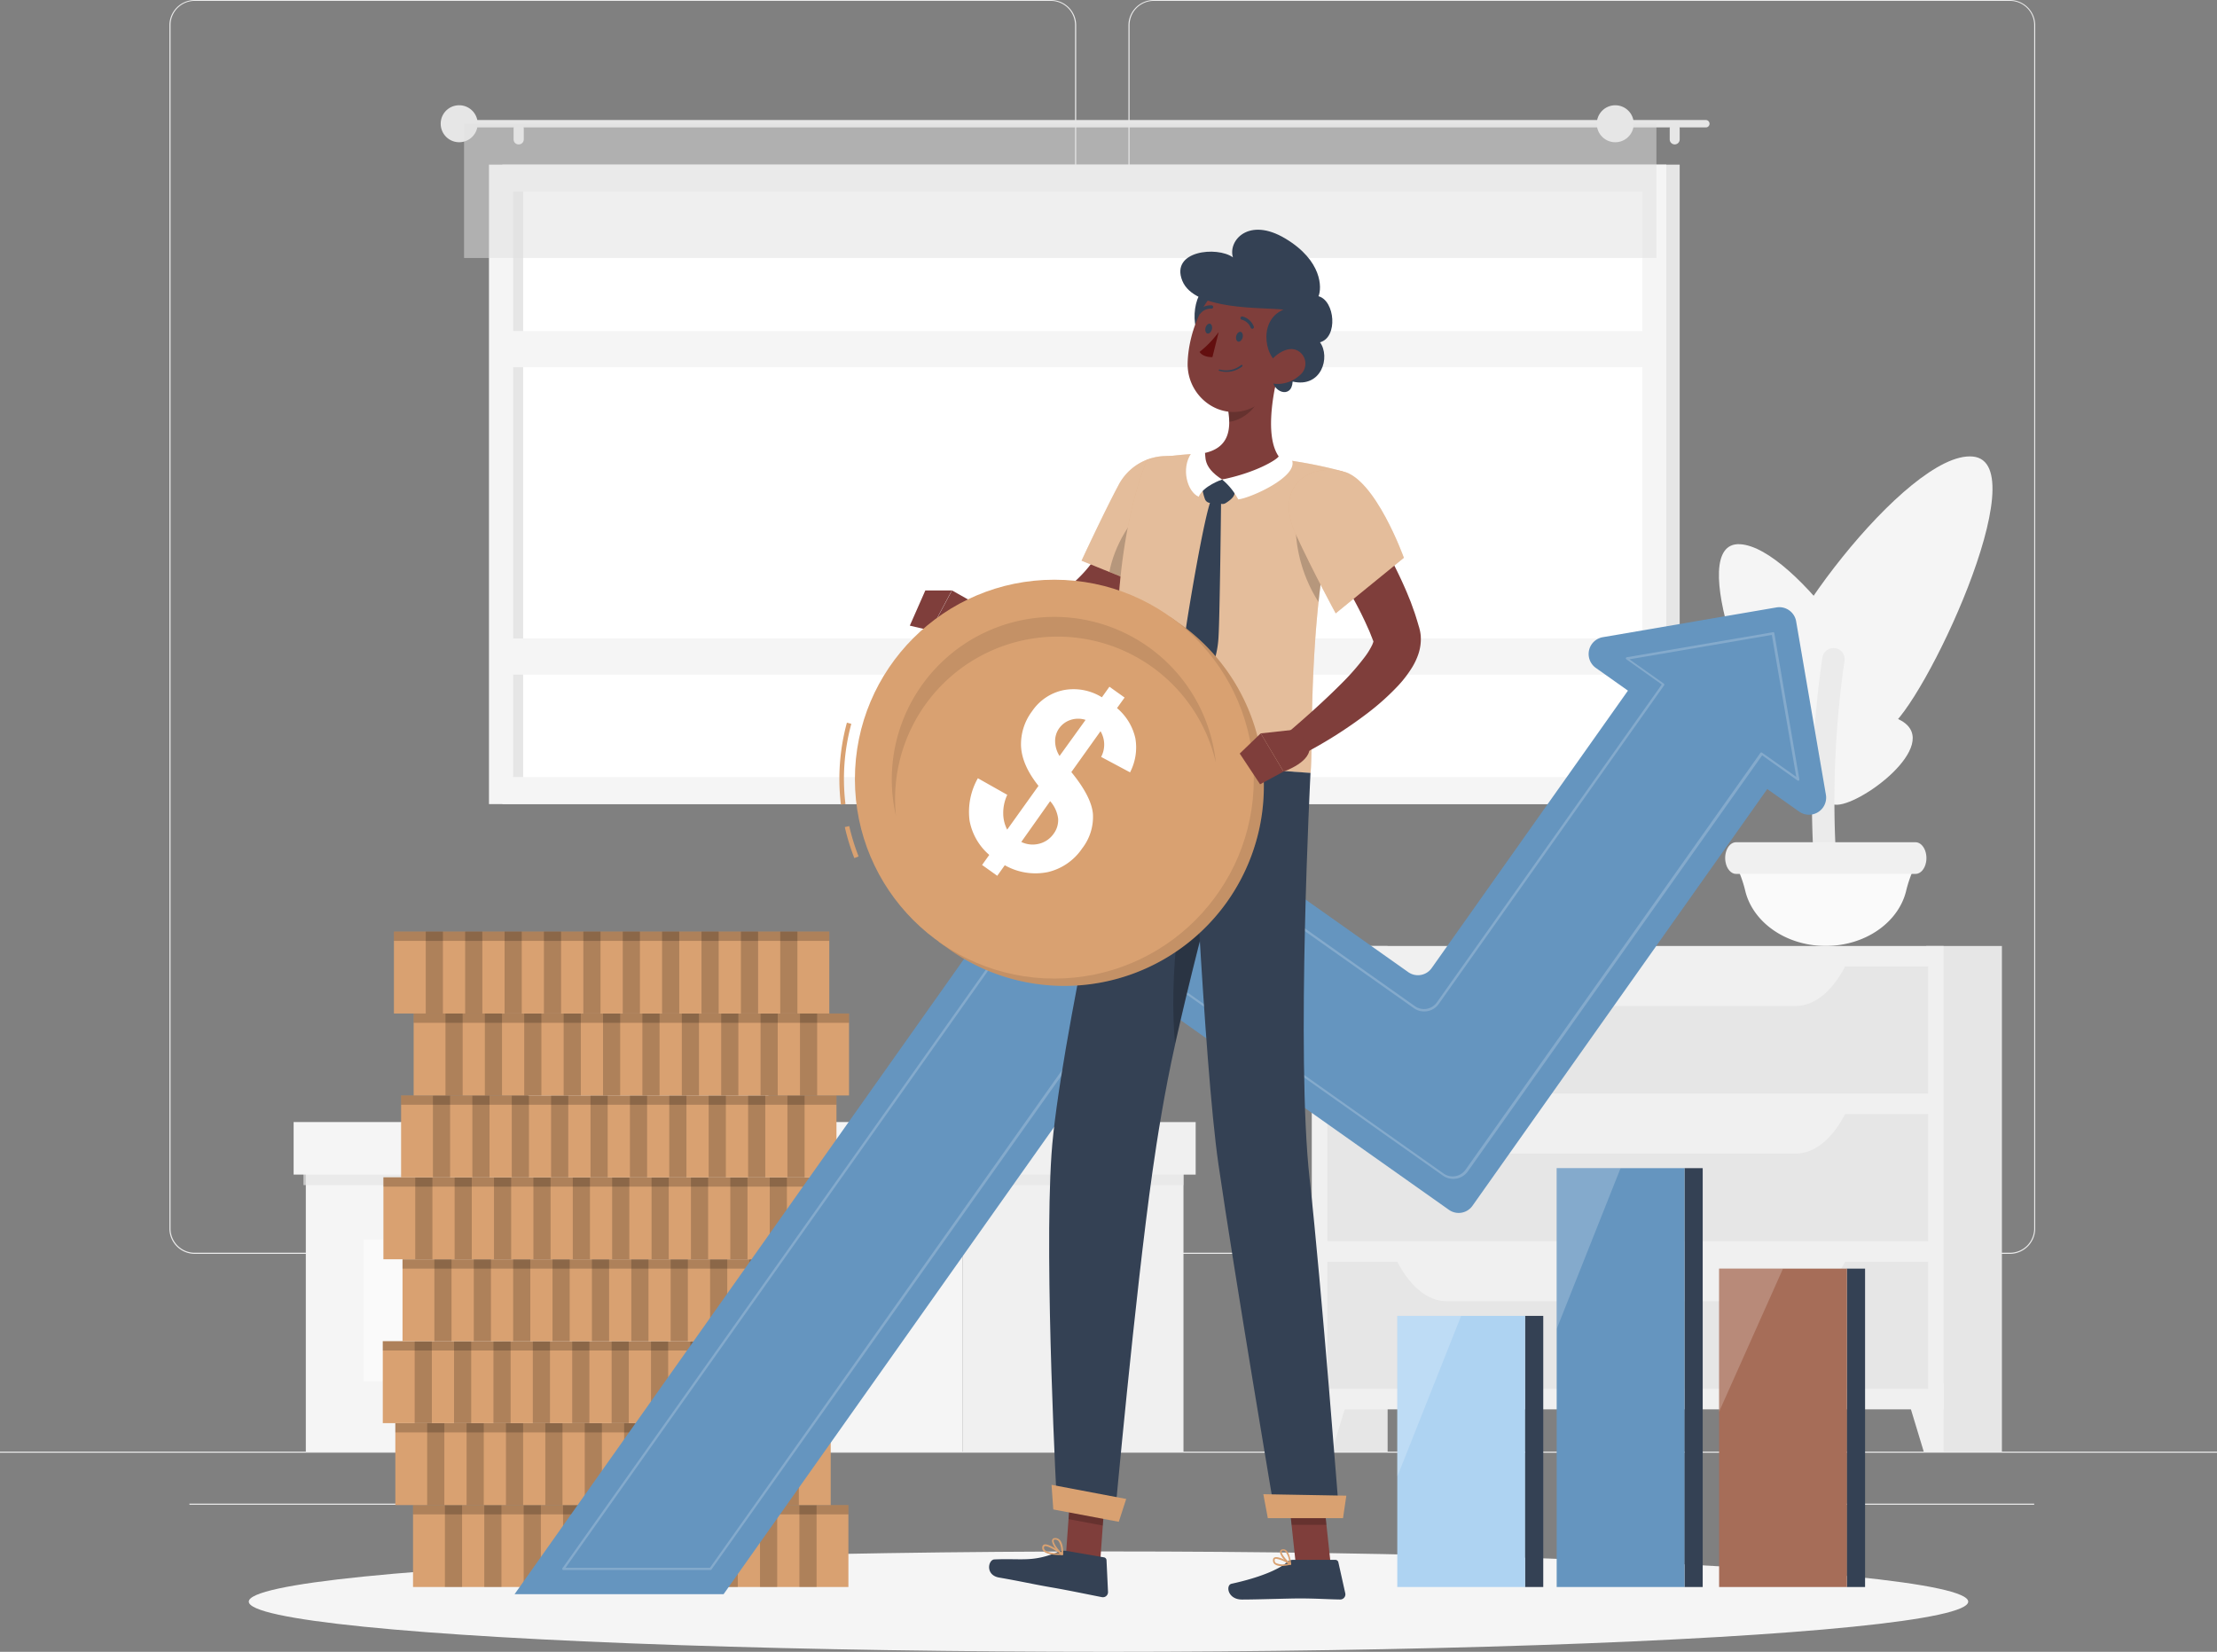 <svg xmlns="http://www.w3.org/2000/svg" width="500" height="372.561" viewBox="0 0 500 372.561">
  <rect x="0" y="0" width="500" height="372.561" fill="#808080" stroke="none"/>
  <g id="Grupo_54826" data-name="Grupo 54826" transform="translate(-727 -6570.382)">
    <g id="freepik--background-complete--inject-219">
      <rect id="Rectángulo_6723" data-name="Rectángulo 6723" width="500" height="0.25" transform="translate(727 6897.783)" fill="#ebebeb"/>
      <rect id="Rectángulo_6724" data-name="Rectángulo 6724" width="8.69" height="0.25" transform="translate(1049.53 6916.592)" fill="#ebebeb"/>
      <rect id="Rectángulo_6725" data-name="Rectángulo 6725" width="23.18" height="0.25" transform="translate(877.04 6904.163)" fill="#ebebeb"/>
      <rect id="Rectángulo_6726" data-name="Rectángulo 6726" width="56.67" height="0.25" transform="translate(1129.1 6909.522)" fill="#ebebeb"/>
      <rect id="Rectángulo_6727" data-name="Rectángulo 6727" width="56.67" height="0.25" transform="translate(769.72 6909.522)" fill="#ebebeb"/>
      <path id="Trazado_102477" data-name="Trazado 102477" d="M964,6853.182H770.91a5.709,5.709,0,0,1-5.7-5.71v-271.43a5.711,5.711,0,0,1,5.7-5.66H964a5.71,5.71,0,0,1,5.71,5.71h0v271.38A5.71,5.71,0,0,1,964,6853.182Zm-193.09-282.6a5.46,5.46,0,0,0-5.45,5.46v271.43a5.459,5.459,0,0,0,5.45,5.46H964a5.47,5.47,0,0,0,5.46-5.46v-271.43a5.471,5.471,0,0,0-5.46-5.46Z" fill="#ebebeb"/>
      <path id="Trazado_102478" data-name="Trazado 102478" d="M1180.31,6853.182H987.21a5.719,5.719,0,0,1-5.71-5.71v-271.43a5.721,5.721,0,0,1,5.71-5.66h193.1a5.71,5.71,0,0,1,5.69,5.66v271.43A5.71,5.71,0,0,1,1180.31,6853.182Zm-193.1-282.6a5.47,5.47,0,0,0-5.46,5.46v271.43a5.469,5.469,0,0,0,5.46,5.46h193.1a5.47,5.47,0,0,0,5.46-5.46v-271.43a5.471,5.471,0,0,0-5.46-5.46Z" fill="#ebebeb"/>
      <rect id="Rectángulo_6728" data-name="Rectángulo 6728" width="265.52" height="144.23" transform="translate(840.3 6607.513)" fill="#e6e6e6"/>
      <rect id="Rectángulo_6729" data-name="Rectángulo 6729" width="265.52" height="144.23" transform="translate(837.28 6607.513)" fill="#f5f5f5"/>
      <rect id="Rectángulo_6730" data-name="Rectángulo 6730" width="254.69" height="132.07" transform="translate(842.7 6613.592)" fill="#fff"/>
      <rect id="Rectángulo_6731" data-name="Rectángulo 6731" width="2.28" height="132.07" transform="translate(842.7 6613.603)" fill="#e6e6e6"/>
      <rect id="Rectángulo_6732" data-name="Rectángulo 6732" width="261.04" height="8.16" transform="translate(839.52 6714.382)" fill="#f5f5f5"/>
      <rect id="Rectángulo_6733" data-name="Rectángulo 6733" width="261.04" height="8.16" transform="translate(839.52 6645.042)" fill="#f5f5f5"/>
      <path id="Trazado_102479" data-name="Trazado 102479" d="M831.39,6597.452h280.33a.84.84,0,0,1,.83.84h0a.83.83,0,0,1-.83.83H831.39a.839.839,0,0,1-.84-.83h0A.85.85,0,0,1,831.39,6597.452Z" fill="#e6e6e6"/>
      <path id="Trazado_102480" data-name="Trazado 102480" d="M826.39,6598.292a4.17,4.17,0,1,0,4.17-4.17h-.01a4.158,4.158,0,0,0-4.16,4.159Z" fill="#e6e6e6"/>
      <path id="Trazado_102481" data-name="Trazado 102481" d="M1104.7,6602.952h0a1.119,1.119,0,0,0,1.12-1.12v-2.45a1.12,1.12,0,0,0-1.12-1.12h0a1.131,1.131,0,0,0-1.13,1.12v2.42a1.131,1.131,0,0,0,1.11,1.15Z" fill="#e6e6e6"/>
      <path id="Trazado_102482" data-name="Trazado 102482" d="M844,6602.952h0a1.129,1.129,0,0,0,1.13-1.12v-2.45a1.131,1.131,0,0,0-1.13-1.09h0a1.121,1.121,0,0,0-1.169,1.069v2.441a1.12,1.12,0,0,0,1.088,1.151A.762.762,0,0,0,844,6602.952Z" fill="#e6e6e6"/>
      <rect id="Rectángulo_6734" data-name="Rectángulo 6734" width="268.91" height="30.28" transform="translate(831.66 6598.292)" fill="#e0e0e0" opacity="0.5" style="isolation: isolate"/>
      <circle id="Elipse_4055" data-name="Elipse 4055" cx="4.17" cy="4.17" r="4.17" transform="translate(1087.12 6594.123)" fill="#e6e6e6"/>
      <rect id="Rectángulo_6735" data-name="Rectángulo 6735" width="17.06" height="114.04" transform="translate(1022.89 6783.743)" fill="#e6e6e6"/>
      <path id="Trazado_102483" data-name="Trazado 102483" d="M1027.38,6897.783h-4.49v-15.53h9.19Z" fill="#f0f0f0"/>
      <rect id="Rectángulo_6736" data-name="Rectángulo 6736" width="17.06" height="114.04" transform="translate(1161.43 6783.743)" fill="#e6e6e6"/>
      <rect id="Rectángulo_6737" data-name="Rectángulo 6737" width="142.45" height="104.51" transform="translate(1022.89 6783.743)" fill="#f0f0f0"/>
      <rect id="Rectángulo_6738" data-name="Rectángulo 6738" width="135.49" height="28.66" transform="translate(1026.37 6788.362)" fill="#e6e6e6"/>
      <path id="Trazado_102484" data-name="Trazado 102484" d="M1053.25,6797.273H1132c4.37,0,8.56-3.53,11.57-9.78H1041.68C1044.69,6793.742,1048.87,6797.273,1053.25,6797.273Z" fill="#f0f0f0"/>
      <path id="Trazado_102485" data-name="Trazado 102485" d="M1160.86,6897.783h4.48v-15.53h-9.19Z" fill="#f0f0f0"/>
      <rect id="Rectángulo_6739" data-name="Rectángulo 6739" width="135.49" height="28.66" transform="translate(1026.37 6821.663)" fill="#e6e6e6"/>
      <path id="Trazado_102486" data-name="Trazado 102486" d="M1053.25,6830.572H1132c4.37,0,8.56-3.54,11.57-9.78H1041.68C1044.69,6827.032,1048.87,6830.572,1053.25,6830.572Z" fill="#f0f0f0"/>
      <rect id="Rectángulo_6740" data-name="Rectángulo 6740" width="135.49" height="28.66" transform="translate(1026.37 6854.962)" fill="#e6e6e6"/>
      <path id="Trazado_102487" data-name="Trazado 102487" d="M1053.25,6863.863H1132c4.37,0,8.56-3.541,11.57-9.78H1041.68C1044.69,6860.322,1048.87,6863.863,1053.25,6863.863Z" fill="#f0f0f0"/>
      <path id="Trazado_102488" data-name="Trazado 102488" d="M1126.22,6726.562c-2.7-9.09,30.93-54.57,45.69-53.21s-11.19,56.53-19.16,61.41C1143.76,6740.272,1129.16,6736.453,1126.22,6726.562Z" fill="#f5f5f5"/>
      <path id="Trazado_102489" data-name="Trazado 102489" d="M1124.29,6739.672c-1.3-4.64,22.21-12.19,31.55-6.72s-9.73,19.56-15,18.92C1134.83,6751.152,1125.71,6744.722,1124.29,6739.672Z" fill="#f5f5f5"/>
      <path id="Trazado_102490" data-name="Trazado 102490" d="M1152.85,6735.512c3.25-6.1-20.69-41.729-33.45-42.389s3.63,41,9.92,45.27C1136.43,6743.242,1149.3,6742.142,1152.85,6735.512Z" fill="#f5f5f5"/>
      <path id="Trazado_102491" data-name="Trazado 102491" d="M1140.58,6716.552h-.05a2.512,2.512,0,0,0-2.52,2.13,221.009,221.009,0,0,0-1,56.76,2.5,2.5,0,0,0,2.44,2.21h.05a2.489,2.489,0,0,0,2.526-2.453,2.592,2.592,0,0,0-.016-.317,220.537,220.537,0,0,1,.99-55.5,2.48,2.48,0,0,0-2.1-2.8A2.616,2.616,0,0,0,1140.58,6716.552Z" fill="#ebebeb"/>
      <path id="Trazado_102492" data-name="Trazado 102492" d="M1138.75,6783.733h0c8.84,0,16.29-5.2,18.1-12.25a28.531,28.531,0,0,1,1.89-5.471l.14-.289h-40.26l.14.289a28.531,28.531,0,0,1,1.89,5.471C1122.46,6778.532,1129.92,6783.733,1138.75,6783.733Z" fill="#fafafa"/>
      <path id="Trazado_102493" data-name="Trazado 102493" d="M1118.54,6767.492H1159c1.13,0,2.11-1.1,2.39-2.679h0c.4-2.271-.78-4.47-2.39-4.47h-40.46c-1.61,0-2.79,2.2-2.38,4.47h0C1116.44,6766.382,1117.42,6767.492,1118.54,6767.492Z" fill="#f0f0f0"/>
      <rect id="Rectángulo_6741" data-name="Rectángulo 6741" width="49.81" height="71.84" transform="translate(944.1 6825.942)" fill="#f0f0f0"/>
      <rect id="Rectángulo_6742" data-name="Rectángulo 6742" width="148.14" height="71.84" transform="translate(795.97 6825.942)" fill="#f5f5f5"/>
      <rect id="Rectángulo_6743" data-name="Rectángulo 6743" width="31.32" height="31.89" transform="translate(808.98 6849.982)" fill="#fafafa"/>
      <rect id="Rectángulo_6744" data-name="Rectángulo 6744" width="31.32" height="31.89" transform="translate(851.5 6849.982)" fill="#fafafa"/>
      <rect id="Rectángulo_6745" data-name="Rectángulo 6745" width="198.47" height="4.09" transform="translate(795.44 6833.583)" fill="#e6e6e6" opacity="0.7" style="isolation: isolate"/>
      <rect id="Rectángulo_6746" data-name="Rectángulo 6746" width="52.56" height="11.85" transform="translate(944.1 6823.462)" fill="#f0f0f0"/>
      <rect id="Rectángulo_6747" data-name="Rectángulo 6747" width="150.89" height="11.85" transform="translate(793.22 6823.453)" fill="#f5f5f5"/>
      <path id="Trazado_102494" data-name="Trazado 102494" d="M835.9,6803.292s.95,20.171,37.3,20.171,37.3-20.171,37.3-20.171Z" fill="#f0f0f0"/>
      <path id="Trazado_102495" data-name="Trazado 102495" d="M835.9,6789.932s.95,20.17,37.3,20.17,37.3-20.17,37.3-20.17Z" fill="#f0f0f0"/>
    </g>
    <g id="freepik--Shadow--inject-219">
      <ellipse id="freepik--path--inject-219" cx="193.89" cy="11.32" rx="193.89" ry="11.32" transform="translate(783.11 6920.302)" fill="#f5f5f5"/>
    </g>
    <g id="freepik--Coins--inject-219">
      <rect id="Rectángulo_6748" data-name="Rectángulo 6748" width="98.19" height="18.48" transform="translate(820.15 6909.842)" fill="#d9a171"/>
      <rect id="Rectángulo_6749" data-name="Rectángulo 6749" width="98.19" height="2.1" transform="translate(820.15 6909.842)" opacity="0.2" style="isolation: isolate"/>
      <rect id="Rectángulo_6750" data-name="Rectángulo 6750" width="3.87" height="18.48" transform="translate(827.34 6909.842)" opacity="0.2" style="isolation: isolate"/>
      <rect id="Rectángulo_6751" data-name="Rectángulo 6751" width="3.87" height="18.48" transform="translate(836.22 6909.842)" opacity="0.2" style="isolation: isolate"/>
      <rect id="Rectángulo_6752" data-name="Rectángulo 6752" width="3.87" height="18.48" transform="translate(845.11 6909.842)" opacity="0.2" style="isolation: isolate"/>
      <rect id="Rectángulo_6753" data-name="Rectángulo 6753" width="3.87" height="18.48" transform="translate(853.99 6909.842)" opacity="0.2" style="isolation: isolate"/>
      <rect id="Rectángulo_6754" data-name="Rectángulo 6754" width="3.87" height="18.48" transform="translate(862.87 6909.842)" opacity="0.2" style="isolation: isolate"/>
      <rect id="Rectángulo_6755" data-name="Rectángulo 6755" width="3.87" height="18.48" transform="translate(871.76 6909.842)" opacity="0.2" style="isolation: isolate"/>
      <rect id="Rectángulo_6756" data-name="Rectángulo 6756" width="3.87" height="18.48" transform="translate(880.64 6909.842)" opacity="0.2" style="isolation: isolate"/>
      <rect id="Rectángulo_6757" data-name="Rectángulo 6757" width="3.87" height="18.48" transform="translate(889.52 6909.842)" opacity="0.2" style="isolation: isolate"/>
      <rect id="Rectángulo_6758" data-name="Rectángulo 6758" width="3.87" height="18.48" transform="translate(898.41 6909.842)" opacity="0.2" style="isolation: isolate"/>
      <rect id="Rectángulo_6759" data-name="Rectángulo 6759" width="3.87" height="18.48" transform="translate(907.29 6909.842)" opacity="0.2" style="isolation: isolate"/>
      <rect id="Rectángulo_6760" data-name="Rectángulo 6760" width="98.19" height="18.48" transform="translate(816.16 6891.362)" fill="#d9a171"/>
      <rect id="Rectángulo_6761" data-name="Rectángulo 6761" width="98.19" height="2.1" transform="translate(816.16 6891.362)" opacity="0.2" style="isolation: isolate"/>
      <rect id="Rectángulo_6762" data-name="Rectángulo 6762" width="3.87" height="18.48" transform="translate(823.34 6891.362)" opacity="0.2" style="isolation: isolate"/>
      <rect id="Rectángulo_6763" data-name="Rectángulo 6763" width="3.87" height="18.48" transform="translate(832.23 6891.362)" opacity="0.2" style="isolation: isolate"/>
      <rect id="Rectángulo_6764" data-name="Rectángulo 6764" width="3.87" height="18.48" transform="translate(841.11 6891.362)" opacity="0.2" style="isolation: isolate"/>
      <rect id="Rectángulo_6765" data-name="Rectángulo 6765" width="3.87" height="18.48" transform="translate(849.99 6891.362)" opacity="0.2" style="isolation: isolate"/>
      <rect id="Rectángulo_6766" data-name="Rectángulo 6766" width="3.87" height="18.48" transform="translate(858.88 6891.362)" opacity="0.2" style="isolation: isolate"/>
      <rect id="Rectángulo_6767" data-name="Rectángulo 6767" width="3.87" height="18.48" transform="translate(867.76 6891.362)" opacity="0.2" style="isolation: isolate"/>
      <rect id="Rectángulo_6768" data-name="Rectángulo 6768" width="3.87" height="18.48" transform="translate(876.64 6891.362)" opacity="0.2" style="isolation: isolate"/>
      <rect id="Rectángulo_6769" data-name="Rectángulo 6769" width="3.87" height="18.48" transform="translate(885.53 6891.362)" opacity="0.2" style="isolation: isolate"/>
      <rect id="Rectángulo_6770" data-name="Rectángulo 6770" width="3.87" height="18.48" transform="translate(894.41 6891.362)" opacity="0.2" style="isolation: isolate"/>
      <rect id="Rectángulo_6771" data-name="Rectángulo 6771" width="3.87" height="18.48" transform="translate(903.29 6891.362)" opacity="0.2" style="isolation: isolate"/>
      <rect id="Rectángulo_6772" data-name="Rectángulo 6772" width="98.19" height="18.48" transform="translate(813.33 6872.882)" fill="#d9a171"/>
      <rect id="Rectángulo_6773" data-name="Rectángulo 6773" width="98.19" height="2.1" transform="translate(813.33 6872.882)" opacity="0.2" style="isolation: isolate"/>
      <rect id="Rectángulo_6774" data-name="Rectángulo 6774" width="3.87" height="18.48" transform="translate(820.52 6872.882)" opacity="0.2" style="isolation: isolate"/>
      <rect id="Rectángulo_6775" data-name="Rectángulo 6775" width="3.87" height="18.48" transform="translate(829.4 6872.882)" opacity="0.2" style="isolation: isolate"/>
      <rect id="Rectángulo_6776" data-name="Rectángulo 6776" width="3.87" height="18.48" transform="translate(838.29 6872.882)" opacity="0.2" style="isolation: isolate"/>
      <rect id="Rectángulo_6777" data-name="Rectángulo 6777" width="3.87" height="18.48" transform="translate(847.17 6872.882)" opacity="0.2" style="isolation: isolate"/>
      <rect id="Rectángulo_6778" data-name="Rectángulo 6778" width="3.87" height="18.48" transform="translate(856.05 6872.882)" opacity="0.2" style="isolation: isolate"/>
      <rect id="Rectángulo_6779" data-name="Rectángulo 6779" width="3.87" height="18.48" transform="translate(864.94 6872.882)" opacity="0.2" style="isolation: isolate"/>
      <rect id="Rectángulo_6780" data-name="Rectángulo 6780" width="3.87" height="18.48" transform="translate(873.82 6872.882)" opacity="0.2" style="isolation: isolate"/>
      <rect id="Rectángulo_6781" data-name="Rectángulo 6781" width="3.87" height="18.48" transform="translate(882.7 6872.882)" opacity="0.2" style="isolation: isolate"/>
      <rect id="Rectángulo_6782" data-name="Rectángulo 6782" width="3.87" height="18.48" transform="translate(891.59 6872.882)" opacity="0.2" style="isolation: isolate"/>
      <rect id="Rectángulo_6783" data-name="Rectángulo 6783" width="3.87" height="18.48" transform="translate(900.47 6872.882)" opacity="0.2" style="isolation: isolate"/>
      <rect id="Rectángulo_6784" data-name="Rectángulo 6784" width="98.19" height="18.48" transform="translate(817.78 6854.413)" fill="#d9a171"/>
      <rect id="Rectángulo_6785" data-name="Rectángulo 6785" width="98.19" height="2.1" transform="translate(817.78 6854.413)" opacity="0.2" style="isolation: isolate"/>
      <rect id="Rectángulo_6786" data-name="Rectángulo 6786" width="3.87" height="18.48" transform="translate(824.96 6854.413)" opacity="0.2" style="isolation: isolate"/>
      <rect id="Rectángulo_6787" data-name="Rectángulo 6787" width="3.87" height="18.48" transform="translate(833.85 6854.413)" opacity="0.2" style="isolation: isolate"/>
      <rect id="Rectángulo_6788" data-name="Rectángulo 6788" width="3.87" height="18.48" transform="translate(842.73 6854.413)" opacity="0.2" style="isolation: isolate"/>
      <rect id="Rectángulo_6789" data-name="Rectángulo 6789" width="3.87" height="18.48" transform="translate(851.61 6854.413)" opacity="0.2" style="isolation: isolate"/>
      <rect id="Rectángulo_6790" data-name="Rectángulo 6790" width="3.87" height="18.48" transform="translate(860.5 6854.413)" opacity="0.2" style="isolation: isolate"/>
      <rect id="Rectángulo_6791" data-name="Rectángulo 6791" width="3.87" height="18.48" transform="translate(869.38 6854.413)" opacity="0.2" style="isolation: isolate"/>
      <rect id="Rectángulo_6792" data-name="Rectángulo 6792" width="3.87" height="18.48" transform="translate(878.26 6854.413)" opacity="0.2" style="isolation: isolate"/>
      <rect id="Rectángulo_6793" data-name="Rectángulo 6793" width="3.87" height="18.48" transform="translate(887.15 6854.413)" opacity="0.2" style="isolation: isolate"/>
      <rect id="Rectángulo_6794" data-name="Rectángulo 6794" width="3.87" height="18.48" transform="translate(896.03 6854.413)" opacity="0.2" style="isolation: isolate"/>
      <rect id="Rectángulo_6795" data-name="Rectángulo 6795" width="3.87" height="18.48" transform="translate(904.91 6854.413)" opacity="0.2" style="isolation: isolate"/>
      <rect id="Rectángulo_6796" data-name="Rectángulo 6796" width="98.19" height="18.48" transform="translate(813.47 6835.922)" fill="#d9a171"/>
      <rect id="Rectángulo_6797" data-name="Rectángulo 6797" width="98.19" height="2.1" transform="translate(813.47 6835.922)" opacity="0.2" style="isolation: isolate"/>
      <rect id="Rectángulo_6798" data-name="Rectángulo 6798" width="3.87" height="18.48" transform="translate(900.6 6835.922)" opacity="0.2" style="isolation: isolate"/>
      <rect id="Rectángulo_6799" data-name="Rectángulo 6799" width="3.87" height="18.48" transform="translate(891.71 6835.922)" opacity="0.2" style="isolation: isolate"/>
      <rect id="Rectángulo_6800" data-name="Rectángulo 6800" width="3.87" height="18.48" transform="translate(882.83 6835.922)" opacity="0.2" style="isolation: isolate"/>
      <rect id="Rectángulo_6801" data-name="Rectángulo 6801" width="3.87" height="18.48" transform="translate(873.95 6835.922)" opacity="0.2" style="isolation: isolate"/>
      <rect id="Rectángulo_6802" data-name="Rectángulo 6802" width="3.87" height="18.48" transform="translate(865.06 6835.922)" opacity="0.2" style="isolation: isolate"/>
      <rect id="Rectángulo_6803" data-name="Rectángulo 6803" width="3.87" height="18.48" transform="translate(856.18 6835.922)" opacity="0.2" style="isolation: isolate"/>
      <rect id="Rectángulo_6804" data-name="Rectángulo 6804" width="3.87" height="18.48" transform="translate(847.3 6835.922)" opacity="0.2" style="isolation: isolate"/>
      <rect id="Rectángulo_6805" data-name="Rectángulo 6805" width="3.87" height="18.48" transform="translate(838.41 6835.922)" opacity="0.2" style="isolation: isolate"/>
      <rect id="Rectángulo_6806" data-name="Rectángulo 6806" width="3.87" height="18.48" transform="translate(829.53 6835.922)" opacity="0.2" style="isolation: isolate"/>
      <rect id="Rectángulo_6807" data-name="Rectángulo 6807" width="3.87" height="18.48" transform="translate(820.65 6835.922)" opacity="0.2" style="isolation: isolate"/>
      <rect id="Rectángulo_6808" data-name="Rectángulo 6808" width="98.19" height="18.48" transform="translate(817.46 6817.453)" fill="#d9a171"/>
      <rect id="Rectángulo_6809" data-name="Rectángulo 6809" width="98.19" height="2.1" transform="translate(817.46 6817.453)" opacity="0.2" style="isolation: isolate"/>
      <rect id="Rectángulo_6810" data-name="Rectángulo 6810" width="3.87" height="18.48" transform="translate(904.59 6817.453)" opacity="0.2" style="isolation: isolate"/>
      <rect id="Rectángulo_6811" data-name="Rectángulo 6811" width="3.87" height="18.48" transform="translate(895.72 6817.453)" opacity="0.2" style="isolation: isolate"/>
      <rect id="Rectángulo_6812" data-name="Rectángulo 6812" width="3.87" height="18.48" transform="translate(886.83 6817.453)" opacity="0.2" style="isolation: isolate"/>
      <rect id="Rectángulo_6813" data-name="Rectángulo 6813" width="3.87" height="18.48" transform="translate(877.94 6817.453)" opacity="0.2" style="isolation: isolate"/>
      <rect id="Rectángulo_6814" data-name="Rectángulo 6814" width="3.87" height="18.48" transform="translate(869.07 6817.453)" opacity="0.2" style="isolation: isolate"/>
      <rect id="Rectángulo_6815" data-name="Rectángulo 6815" width="3.87" height="18.48" transform="translate(860.18 6817.453)" opacity="0.2" style="isolation: isolate"/>
      <rect id="Rectángulo_6816" data-name="Rectángulo 6816" width="3.87" height="18.48" transform="translate(851.29 6817.453)" opacity="0.2" style="isolation: isolate"/>
      <rect id="Rectángulo_6817" data-name="Rectángulo 6817" width="3.87" height="18.48" transform="translate(842.42 6817.453)" opacity="0.2" style="isolation: isolate"/>
      <rect id="Rectángulo_6818" data-name="Rectángulo 6818" width="3.87" height="18.48" transform="translate(833.53 6817.453)" opacity="0.2" style="isolation: isolate"/>
      <rect id="Rectángulo_6819" data-name="Rectángulo 6819" width="3.87" height="18.48" transform="translate(824.64 6817.453)" opacity="0.2" style="isolation: isolate"/>
      <rect id="Rectángulo_6820" data-name="Rectángulo 6820" width="98.19" height="18.48" transform="translate(820.29 6798.973)" fill="#d9a171"/>
      <rect id="Rectángulo_6821" data-name="Rectángulo 6821" width="98.19" height="2.1" transform="translate(820.29 6798.973)" opacity="0.2" style="isolation: isolate"/>
      <rect id="Rectángulo_6822" data-name="Rectángulo 6822" width="3.87" height="18.48" transform="translate(907.42 6798.973)" opacity="0.2" style="isolation: isolate"/>
      <rect id="Rectángulo_6823" data-name="Rectángulo 6823" width="3.87" height="18.48" transform="translate(898.53 6798.973)" opacity="0.2" style="isolation: isolate"/>
      <rect id="Rectángulo_6824" data-name="Rectángulo 6824" width="3.87" height="18.48" transform="translate(889.65 6798.973)" opacity="0.2" style="isolation: isolate"/>
      <rect id="Rectángulo_6825" data-name="Rectángulo 6825" width="3.87" height="18.48" transform="translate(880.77 6798.973)" opacity="0.2" style="isolation: isolate"/>
      <rect id="Rectángulo_6826" data-name="Rectángulo 6826" width="3.87" height="18.48" transform="translate(871.88 6798.973)" opacity="0.2" style="isolation: isolate"/>
      <rect id="Rectángulo_6827" data-name="Rectángulo 6827" width="3.87" height="18.48" transform="translate(863 6798.973)" opacity="0.2" style="isolation: isolate"/>
      <rect id="Rectángulo_6828" data-name="Rectángulo 6828" width="3.87" height="18.48" transform="translate(854.12 6798.973)" opacity="0.2" style="isolation: isolate"/>
      <rect id="Rectángulo_6829" data-name="Rectángulo 6829" width="3.87" height="18.48" transform="translate(845.23 6798.973)" opacity="0.2" style="isolation: isolate"/>
      <rect id="Rectángulo_6830" data-name="Rectángulo 6830" width="3.87" height="18.48" transform="translate(836.35 6798.973)" opacity="0.2" style="isolation: isolate"/>
      <rect id="Rectángulo_6831" data-name="Rectángulo 6831" width="3.87" height="18.48" transform="translate(827.47 6798.973)" opacity="0.2" style="isolation: isolate"/>
      <rect id="Rectángulo_6832" data-name="Rectángulo 6832" width="98.19" height="18.48" transform="translate(815.84 6780.493)" fill="#d9a171"/>
      <rect id="Rectángulo_6833" data-name="Rectángulo 6833" width="98.19" height="2.1" transform="translate(815.84 6780.493)" opacity="0.2" style="isolation: isolate"/>
      <rect id="Rectángulo_6834" data-name="Rectángulo 6834" width="3.87" height="18.48" transform="translate(902.97 6780.493)" opacity="0.2" style="isolation: isolate"/>
      <rect id="Rectángulo_6835" data-name="Rectángulo 6835" width="3.87" height="18.48" transform="translate(894.1 6780.493)" opacity="0.2" style="isolation: isolate"/>
      <rect id="Rectángulo_6836" data-name="Rectángulo 6836" width="3.87" height="18.48" transform="translate(885.21 6780.493)" opacity="0.2" style="isolation: isolate"/>
      <rect id="Rectángulo_6837" data-name="Rectángulo 6837" width="3.87" height="18.48" transform="translate(876.32 6780.493)" opacity="0.2" style="isolation: isolate"/>
      <rect id="Rectángulo_6838" data-name="Rectángulo 6838" width="3.87" height="18.48" transform="translate(867.45 6780.493)" opacity="0.2" style="isolation: isolate"/>
      <rect id="Rectángulo_6839" data-name="Rectángulo 6839" width="3.87" height="18.48" transform="translate(858.56 6780.493)" opacity="0.2" style="isolation: isolate"/>
      <rect id="Rectángulo_6840" data-name="Rectángulo 6840" width="3.87" height="18.48" transform="translate(849.67 6780.493)" opacity="0.2" style="isolation: isolate"/>
      <rect id="Rectángulo_6841" data-name="Rectángulo 6841" width="3.87" height="18.48" transform="translate(840.8 6780.493)" opacity="0.2" style="isolation: isolate"/>
      <rect id="Rectángulo_6842" data-name="Rectángulo 6842" width="3.87" height="18.48" transform="translate(831.91 6780.493)" opacity="0.2" style="isolation: isolate"/>
      <rect id="Rectángulo_6843" data-name="Rectángulo 6843" width="3.87" height="18.48" transform="translate(823.02 6780.493)" opacity="0.2" style="isolation: isolate"/>
    </g>
    <g id="freepik--Growth--inject-219">
      <path id="Trazado_102496" data-name="Trazado 102496" d="M1127.66,6707.382l-39.16,6.711a3.849,3.849,0,0,0-1.57,6.949l7.22,5.11-44.27,62.581a3.792,3.792,0,0,1-5.283.905l-.007-.006-65.07-46a3.811,3.811,0,0,0-5.3.91l-131.17,185.4h47.14l93.23-131.789a3.791,3.791,0,0,1,5.283-.906l.007.006,65.07,46a3.8,3.8,0,0,0,5.3-.906l0,0,66.49-94,7.23,5.11a3.86,3.86,0,0,0,6-3.8l-6.72-39.16A3.851,3.851,0,0,0,1127.66,6707.382Z" fill="#6595bf"/>
      <path id="Trazado_102497" data-name="Trazado 102497" d="M887.24,6924.492H854.06a.259.259,0,0,1-.22-.14.249.249,0,0,1,0-.26l121.52-171.8a4.05,4.05,0,0,1,5.638-1.008l.012.008,65.06,46a3.551,3.551,0,0,0,4.958-.79l.042-.06,50.71-71.68-8-5.69a.229.229,0,0,1-.1-.26.25.25,0,0,1,.2-.19l33-5.65a.241.241,0,0,1,.279.194v.006l5.65,33a.27.27,0,0,1-.11.26.259.259,0,0,1-.28,0l-8-5.69-66.35,93.8a4.05,4.05,0,0,1-5.64,1h0l-65.07-46a3.55,3.55,0,0,0-4.948.848l0,0-94.96,133.99A.255.255,0,0,1,887.24,6924.492Zm-32.7-.5h32.57l94.74-133.93a4.061,4.061,0,0,1,5.65-1l65.07,46a3.549,3.549,0,0,0,4.948-.847l0,0,66.49-94a.216.216,0,0,1,.16-.1.226.226,0,0,1,.19,0l7.75,5.48-5.51-32.01-32.11,5.5,7.75,5.48a.276.276,0,0,1,.1.16.25.25,0,0,1,0,.19l-50.85,71.89a4,4,0,0,1-2.62,1.65,4.068,4.068,0,0,1-3-.68l-65.06-46a3.552,3.552,0,0,0-4.958.791l-.042.059Z" fill="#fff" opacity="0.2" style="isolation: isolate"/>
    </g>
    <g id="freepik--Chart--inject-219">
      <rect id="Rectángulo_6844" data-name="Rectángulo 6844" width="4.11" height="61.15" transform="translate(1070.94 6867.172)" fill="#344154"/>
      <rect id="Rectángulo_6845" data-name="Rectángulo 6845" width="4.11" height="94.47" transform="translate(1106.9 6833.853)" fill="#344154"/>
      <rect id="Rectángulo_6846" data-name="Rectángulo 6846" width="4.11" height="71.81" transform="translate(1143.52 6856.513)" fill="#344154"/>
      <rect id="Rectángulo_6847" data-name="Rectángulo 6847" width="28.82" height="61.15" transform="translate(1042.13 6867.172)" fill="#aed3f2"/>
      <path id="Trazado_102498" data-name="Trazado 102498" d="M1042.13,6867.172v36.26l14.4-36.26Z" fill="#fff" opacity="0.2" style="isolation: isolate"/>
      <rect id="Rectángulo_6848" data-name="Rectángulo 6848" width="28.82" height="94.47" transform="translate(1078.08 6833.853)" fill="#6595bf"/>
      <path id="Trazado_102499" data-name="Trazado 102499" d="M1078.08,6833.853v36.26l14.41-36.26Z" fill="#fff" opacity="0.2" style="isolation: isolate"/>
      <rect id="Rectángulo_6849" data-name="Rectángulo 6849" width="28.82" height="71.81" transform="translate(1114.71 6856.513)" fill="#a66d58"/>
      <path id="Trazado_102500" data-name="Trazado 102500" d="M1114.71,6856.513v32.27l14.41-32.27Z" fill="#fff" opacity="0.2" style="isolation: isolate"/>
    </g>
    <g id="freepik--Character--inject-219">
      <path id="Trazado_102501" data-name="Trazado 102501" d="M975.08,6923.322l-7.73-1.45,1.31-18.29,7.73,1.46Z" fill="#7f3e3b"/>
      <path id="Trazado_102502" data-name="Trazado 102502" d="M1027.1,6923.112h-7.87l-1.95-18.21h7.86Z" fill="#7f3e3b"/>
      <path id="Trazado_102503" data-name="Trazado 102503" d="M1018.59,6922.2h9.58a.689.689,0,0,1,.67.54l1.56,7a1.159,1.159,0,0,1-.9,1.374,1.176,1.176,0,0,1-.255.026c-3.09-.05-5.34-.24-9.22-.24-2.39,0-9.6.25-12.9.25s-3.73-3.26-2.38-3.56c6.06-1.32,10.62-3.15,12.56-4.89A1.9,1.9,0,0,1,1018.59,6922.2Z" fill="#344154"/>
      <path id="Trazado_102504" data-name="Trazado 102504" d="M967.51,6920.173l8.47,1.459a.691.691,0,0,1,.57.641l.34,7.15a1.149,1.149,0,0,1-1.091,1.206,1.181,1.181,0,0,1-.259-.016c-3-.58-7.43-1.52-11.26-2.18-4.49-.77-6.68-1.33-11.94-2.24-3.18-.55-2.49-4-1.1-4.09,6.29-.28,8.51.68,14.3-1.65A3.633,3.633,0,0,1,967.51,6920.173Z" fill="#344154"/>
      <path id="Trazado_102505" data-name="Trazado 102505" d="M994.44,6682.472c-.27.8-.48,1.38-.73,2s-.5,1.28-.76,1.91c-.52,1.27-1.07,2.51-1.65,3.75a72.248,72.248,0,0,1-3.89,7.25,47.794,47.794,0,0,1-11.27,13.08,27.577,27.577,0,0,1-4,2.54c-.36.2-.73.37-1.11.54s-.72.33-1.17.5a16.022,16.022,0,0,1-2.73.74,27.89,27.89,0,0,1-4.57.39c-1.44,0-2.82,0-4.18-.13a79.954,79.954,0,0,1-15.67-2.84l.79-5.85c5-.19,10.07-.35,14.83-.77,1.19-.11,2.36-.25,3.47-.42a18.651,18.651,0,0,0,3-.66,4.3,4.3,0,0,0,.92-.38c.33-.2.78-.39,1.15-.65a17.892,17.892,0,0,0,2.31-1.73,29.692,29.692,0,0,0,4.29-4.72,52.927,52.927,0,0,0,3.74-5.73c1.17-2,2.22-4.13,3.25-6.27.5-1.07,1-2.16,1.44-3.25l.67-1.63.61-1.54Z" fill="#7f3e3b"/>
      <path id="Trazado_102506" data-name="Trazado 102506" d="M990.65,6673.252c14.35,0-1.42,31-1.42,31l-18.31-7.41s5-10.78,8.29-16.95A12.193,12.193,0,0,1,990.65,6673.252Z" fill="#d9a171"/>
      <g id="Grupo_54823" data-name="Grupo 54823" opacity="0.3">
        <path id="Trazado_102507" data-name="Trazado 102507" d="M990.65,6673.252c14.35,0-1.42,31-1.42,31l-18.31-7.41s5-10.78,8.29-16.95A12.193,12.193,0,0,1,990.65,6673.252Z" fill="#fff"/>
      </g>
      <path id="Trazado_102508" data-name="Trazado 102508" d="M987.14,6683.272c-5.25,3.69-8.9,10.54-9.94,16.1l10.46,4.24c1.9-2.84,3.75-6.19,5.79-9.13.56-1.53,1.11-3.14,1.59-4.771Z" opacity="0.2" style="isolation: isolate"/>
      <path id="Trazado_102509" data-name="Trazado 102509" d="M948,6707.1l-6.29-3.55-4.82,9a21.885,21.885,0,0,0,8.39-.21Z" fill="#7f3e3b"/>
      <path id="Trazado_102510" data-name="Trazado 102510" d="M935.69,6703.553l-3.5,7.94,4.66,1.09,4.82-9.03Z" fill="#7f3e3b"/>
      <path id="Trazado_102511" data-name="Trazado 102511" d="M968.66,6903.592l-.67,9.42,7.73,1.45.67-9.42Z" opacity="0.2" style="isolation: isolate"/>
      <path id="Trazado_102512" data-name="Trazado 102512" d="M1025.14,6904.913h-7.87l1.02,9.39h7.86Z" opacity="0.2" style="isolation: isolate"/>
      <path id="Trazado_102513" data-name="Trazado 102513" d="M1029.78,6676.682a177.348,177.348,0,0,0-5,25.87c-.75,6.09-1.19,11.9-1.47,17.181-.66,12.36-.38,21.779-.75,25-6.15-.42-29.32-2-42-2.92-5.71-44.73,5.2-67.771,5.2-67.771a82.178,82.178,0,0,1,10-1.25c.71,0,1.44-.07,2.17-.08a154.92,154.92,0,0,1,17.84,1.241c1.12.13,2.26.3,3.36.479A104.2,104.2,0,0,1,1029.78,6676.682Z" fill="#d9a171"/>
      <g id="Grupo_54824" data-name="Grupo 54824" opacity="0.3">
        <path id="Trazado_102514" data-name="Trazado 102514" d="M1029.78,6676.682a177.348,177.348,0,0,0-5,25.87c-.75,6.09-1.19,11.9-1.47,17.181-.66,12.36-.38,21.779-.75,25-6.15-.42-29.32-2-42-2.92-5.71-44.73,5.2-67.771,5.2-67.771a82.178,82.178,0,0,1,10-1.25c.71,0,1.44-.07,2.17-.08a154.92,154.92,0,0,1,17.84,1.241c1.12.13,2.26.3,3.36.479A104.2,104.2,0,0,1,1029.78,6676.682Z" fill="#fff"/>
      </g>
      <path id="Trazado_102515" data-name="Trazado 102515" d="M1019.19,6688a33,33,0,0,0,5.19,18.18c.12-1.2.26-2.41.41-3.63.56-4.58,1.28-9.32,2.23-14.11Z" opacity="0.2" style="isolation: isolate"/>
      <path id="Trazado_102516" data-name="Trazado 102516" d="M1015.49,6653.712c-1.52,5.67-3.38,16.1.37,20.211a17.881,17.881,0,0,1-14.14,4.509c-4.93-.449-4.93-3.92-3.7-5.75,6.51-1.08,6.67-5.839,5.87-10.38Z" fill="#7f3e3b"/>
      <path id="Trazado_102517" data-name="Trazado 102517" d="M998.11,6680.3a12.794,12.794,0,0,0,.62,2.59,1.319,1.319,0,0,0,1.26.92,12.344,12.344,0,0,1,2.45.21,1.278,1.278,0,0,0,1-.179c1-.631,2.28-1.56,1.95-2.72-.39-1.361-2.73-2.59-2.73-2.59S998.64,6679.522,998.11,6680.3Z" fill="#344154"/>
      <path id="Trazado_102518" data-name="Trazado 102518" d="M1000.22,6682.892c-1.61,3.52-5.33,26.06-5.79,29.47s1.11,8.91,3.29,13.28a21.436,21.436,0,0,0,4.1-11.79c.29-4.66.57-30.4.57-30.4Z" fill="#344154"/>
      <path id="Trazado_102519" data-name="Trazado 102519" d="M1002.63,6678.532a14.776,14.776,0,0,1,3.62,4.48c2.53-.2,13.7-5.1,12.11-8.88-1.39-.39-2.61-1.19-3-.78C1014.83,6674.162,1010.09,6677.022,1002.63,6678.532Z" fill="#fff"/>
      <path id="Trazado_102520" data-name="Trazado 102520" d="M1002.63,6678.532s-4.29,1.45-5.29,3.89c-2.59-1.15-4-6.34-1.71-9.75,1.43-.12,2.8-.83,3.06-.36C999.09,6673.2,998,6675.593,1002.63,6678.532Z" fill="#fff"/>
      <path id="Trazado_102521" data-name="Trazado 102521" d="M1010.76,6657.222l-6.87,5.07a17.753,17.753,0,0,1,.33,3.211c2.47-.18,6-2.63,6.46-5.17A8.5,8.5,0,0,0,1010.76,6657.222Z" opacity="0.2" style="isolation: isolate"/>
      <path id="Trazado_102522" data-name="Trazado 102522" d="M998.83,6635.5c-3,1.18-4.11,12.79,2,11.65S1004.87,6633.132,998.83,6635.5Z" fill="#344154"/>
      <path id="Trazado_102523" data-name="Trazado 102523" d="M1018.64,6647.112c-2.45,7.41-3.5,11.87-8.32,14.74-7.26,4.31-15.65-1.59-15.47-9.58.16-7.19,4.13-18.11,12.3-19.16a10.64,10.64,0,0,1,11.49,14Z" fill="#7f3e3b"/>
      <path id="Trazado_102524" data-name="Trazado 102524" d="M1015.86,6652.212c-3.11.06-5.66-9.36.61-12-4.94-.57-20.11.26-22.83-6.519s7.83-7.831,11.42-5.27c-1.14-3.73,3.5-9.23,11.84-4.23s8.24,11.169,7.46,13c3.72,1,4.45,9.28.34,10.39,2.41,3.34.33,10.36-6.17,8.86-.22,4.09-4.78,2.3-4.5-.84S1015.86,6652.212,1015.86,6652.212Z" fill="#344154"/>
      <path id="Trazado_102525" data-name="Trazado 102525" d="M1002,6654.022h0a5.747,5.747,0,0,0,5.17-1,.21.21,0,0,0,0-.289.2.2,0,0,0-.28,0,5.413,5.413,0,0,1-4.8,1,.19.19,0,0,0-.237.127l0,.013A.189.189,0,0,0,1002,6654.022Z" fill="#344154"/>
      <path id="Trazado_102526" data-name="Trazado 102526" d="M1020.19,6654.972a7.449,7.449,0,0,1-5.31,2c-2.6-.11-3.1-2.63-1.71-4.66,1.26-1.83,4.12-4,6.4-2.89a3.33,3.33,0,0,1,.62,5.55Z" fill="#7f3e3b"/>
      <path id="Trazado_102527" data-name="Trazado 102527" d="M965.38,6909.962l13,3.07s4.6-50.65,8.55-78.48c1.05-7.38,2.67-17.76,5.14-28.82,3.11-13.93,7-29,10.22-40.8,3.37-12.43,5.94-21.22,5.94-21.22l-27.58-1.93s-14.93,65.1-16.51,89C962.45,6855.722,965.38,6909.962,965.38,6909.962Z" fill="#344154"/>
      <path id="Trazado_102528" data-name="Trazado 102528" d="M992,6805.733c3.11-13.93,7-29,10.22-40.8l-2.87-6.17C992.54,6766.892,990.7,6792.062,992,6805.733Z" opacity="0.2" style="isolation: isolate"/>
      <path id="Trazado_102529" data-name="Trazado 102529" d="M995.49,6742.822s3,67.321,6.3,90.12c3.63,25,12.86,79.541,12.86,79.541h14.41s-4-51.87-6.71-76.321c-3.09-27.85.21-91.45.21-91.45Z" fill="#344154"/>
      <path id="Trazado_102530" data-name="Trazado 102530" d="M1012.93,6912.792h16.96l.75-5.07-18.72-.33Z" fill="#d9a171"/>
      <path id="Trazado_102531" data-name="Trazado 102531" d="M964.55,6910.833l14.77,2.78,1.67-5.15-16.84-3.19Z" fill="#d9a171"/>
      <path id="Trazado_102532" data-name="Trazado 102532" d="M1007.25,6646.522c-.17.61-.62,1-1,.92s-.6-.69-.44-1.3.62-1,1-.92S1007.41,6645.912,1007.25,6646.522Z" fill="#344154"/>
      <path id="Trazado_102533" data-name="Trazado 102533" d="M1000.31,6644.7c-.16.61-.62,1-1,.91s-.59-.68-.43-1.3.62-1,1-.92S1000.47,6644.082,1000.31,6644.7Z" fill="#344154"/>
      <path id="Trazado_102534" data-name="Trazado 102534" d="M1001.85,6645.272a22.957,22.957,0,0,1-4.31,4.48c.81,1.29,2.9,1.18,2.9,1.18Z" fill="#630f0f"/>
      <path id="Trazado_102535" data-name="Trazado 102535" d="M1009.4,6644.532a.369.369,0,0,1-.32-.23,3,3,0,0,0-2-1.81.372.372,0,1,1,.14-.73h0a3.7,3.7,0,0,1,2.54,2.26.37.37,0,0,1-.192.487l-.008,0A.338.338,0,0,1,1009.4,6644.532Z" fill="#344154"/>
      <path id="Trazado_102536" data-name="Trazado 102536" d="M997.38,6641.222a.393.393,0,0,1-.21-.09.371.371,0,0,1-.007-.523l.007-.007a3.7,3.7,0,0,1,3.12-1.35.391.391,0,0,1,.32.42.38.38,0,0,1-.42.32h0a3,3,0,0,0-2.46,1.1A.379.379,0,0,1,997.38,6641.222Z" fill="#344154"/>
      <path id="Trazado_102537" data-name="Trazado 102537" d="M1016,6923.583a2.4,2.4,0,0,1-1.52-.4,1.121,1.121,0,0,1-.38-1,.557.557,0,0,1,.32-.52c.87-.45,3.4,1.11,3.69,1.29a.17.17,0,0,1,.08.18.181.181,0,0,1-.14.16A9.4,9.4,0,0,1,1016,6923.583Zm-1.17-1.63a.43.43,0,0,0-.24.049c-.05,0-.11.07-.12.22a.753.753,0,0,0,.25.671,3.8,3.8,0,0,0,2.79.14,7.49,7.49,0,0,0-2.69-1.08Z" fill="#d9a171"/>
      <path id="Trazado_102538" data-name="Trazado 102538" d="M1018,6923.3h-.09c-.81-.44-2.39-2.171-2.22-3a.609.609,0,0,1,.59-.49,1,1,0,0,1,.8.24c.91.739,1.1,3,1.11,3.109a.2.2,0,0,1-.09.171A.175.175,0,0,1,1018,6923.3Zm-1.59-3.19h-.08c-.24,0-.26.14-.27.19-.1.51.9,1.82,1.71,2.43a4.411,4.411,0,0,0-.93-2.46A.648.648,0,0,0,1016.41,6920.113Z" fill="#d9a171"/>
      <path id="Trazado_102539" data-name="Trazado 102539" d="M966.57,6921.113h0c-1.29,0-3.56-.05-4.28-.94a1.053,1.053,0,0,1-.19-1,.587.587,0,0,1,.38-.43c1-.35,3.88,1.75,4.2,2a.17.17,0,0,1,.06.2A.191.191,0,0,1,966.57,6921.113Zm-3.94-2h0a.221.221,0,0,0-.15.179.67.67,0,0,0,.12.62c.4.511,1.66.8,3.42.81-1.19-.78-2.79-1.73-3.39-1.6Z" fill="#d9a171"/>
      <path id="Trazado_102540" data-name="Trazado 102540" d="M966.57,6921.113a.2.2,0,0,1-.14,0c-.86-.58-2.42-2.58-2.13-3.43.07-.2.26-.43.77-.4a1.383,1.383,0,0,1,1,.49c.85,1,.7,3.109.69,3.2a.18.18,0,0,1-.1.15Zm-1.74-3.47a.171.171,0,0,0-.18.13c-.17.51.86,2.049,1.71,2.78a4.283,4.283,0,0,0-.61-2.56,1,1,0,0,0-.7-.36A.486.486,0,0,0,964.83,6917.643Z" fill="#d9a171"/>
      <path id="Trazado_102541" data-name="Trazado 102541" d="M994.11,6711.8l-3.19-2.28-52.3,73.211,3.19,2.279a45,45,0,0,0,52.3-73.209Z" fill="#d9a171"/>
      <path id="Trazado_102542" data-name="Trazado 102542" d="M994.11,6711.8l-3.19-2.28-52.3,73.211,3.19,2.279a45,45,0,0,0,52.3-73.209Z" opacity="0.1" style="isolation: isolate"/>
      <path id="Trazado_102543" data-name="Trazado 102543" d="M916.65,6751.852a48.337,48.337,0,0,1,1.35-18.47l1,.26a47.2,47.2,0,0,0-1.32,18.1Z" fill="#d9a171"/>
      <path id="Trazado_102544" data-name="Trazado 102544" d="M919.68,6763.922a48.4,48.4,0,0,1-2.15-7l1-.22a48.145,48.145,0,0,0,2.11,6.84Z" fill="#d9a171"/>
      <circle id="Elipse_4056" data-name="Elipse 4056" cx="44.98" cy="44.98" r="44.98" transform="translate(919.807 6701.134)" fill="#d9a171"/>
      <path id="Trazado_102545" data-name="Trazado 102545" d="M954.15,6757.5l7.06-9.87q-3.68-4.62-3.93-8.84a12.36,12.36,0,0,1,2.49-8,11.316,11.316,0,0,1,7.08-4.75,12.127,12.127,0,0,1,8.66,1.61l1.7-2.38,3.42,2.44-1.71,2.381a12.427,12.427,0,0,1,4.14,6.82,12.181,12.181,0,0,1-1.2,7.67l-6.52-3.48a5.929,5.929,0,0,0-.14-5.8l-6.58,9.22q4.56,5.58,4.87,9.48a11.556,11.556,0,0,1-2.42,7.72,12.875,12.875,0,0,1-7.72,5.35,14.011,14.011,0,0,1-9.74-1.54l-1.7,2.38-3.42-2.44,1.62-2.27a13.382,13.382,0,0,1-4.45-7.77,15.369,15.369,0,0,1,1.88-9.52l6.63,3.74a9.61,9.61,0,0,0-.91,4.26A7.993,7.993,0,0,0,954.15,6757.5Zm17.68-24.75a5.434,5.434,0,0,0-3.36,0,5.088,5.088,0,0,0-2.61,1.91,4.909,4.909,0,0,0-.9,2.86,6.389,6.389,0,0,0,1,3.37Zm-14.5,27.53a5.89,5.89,0,0,0,4,.41,5.668,5.668,0,0,0,3.31-2.28,5.148,5.148,0,0,0,1-3.39,7.36,7.36,0,0,0-1.8-3.94Z" fill="#fff"/>
      <path id="Trazado_102546" data-name="Trazado 102546" d="M1001.21,6742.382a36.64,36.64,0,0,0-72.15,12,36.64,36.64,0,1,1,72.15-12Z" opacity="0.1" style="isolation: isolate"/>
      <path id="Trazado_102547" data-name="Trazado 102547" d="M1030.79,6680.983c1,1.27,1.83,2.41,2.67,3.649s1.66,2.43,2.46,3.67c1.59,2.48,3.1,5,4.5,7.63s2.7,5.321,3.88,8.1l.86,2.11.78,2.17c.26.71.48,1.47.71,2.21l.33,1.12.09.28.15.61a9.382,9.382,0,0,1,.2,1.259,10.632,10.632,0,0,1-.55,4.161,14.885,14.885,0,0,1-1.35,2.88,26.411,26.411,0,0,1-3.16,4.16,55.874,55.874,0,0,1-6.85,6.17,100.745,100.745,0,0,1-14.82,9.39l-3.24-4.94c4.19-3.571,8.38-7.33,12.17-11.14a55.181,55.181,0,0,0,5.12-5.84,16.069,16.069,0,0,0,1.72-2.77,5.047,5.047,0,0,0,.34-1h0a.544.544,0,0,0,0,.22.649.649,0,0,0,0,.09l-.09-.22-.35-.881c-.24-.6-.45-1.19-.73-1.78l-.8-1.77-.85-1.77c-1.19-2.35-2.46-4.69-3.84-7s-2.81-4.61-4.3-6.87c-.73-1.14-1.49-2.27-2.25-3.38l-2.28-3.25Z" fill="#7f3e3b"/>
      <path id="Trazado_102548" data-name="Trazado 102548" d="M1029.78,6676.682c7.37,1.491,13.84,19.51,13.84,19.51l-15.38,12.53s-5-9.16-9.08-18C1014.77,6681.093,1020.85,6674.882,1029.78,6676.682Z" fill="#d9a171"/>
      <g id="Grupo_54825" data-name="Grupo 54825" opacity="0.3">
        <path id="Trazado_102549" data-name="Trazado 102549" d="M1029.78,6676.682c7.37,1.491,13.84,19.51,13.84,19.51l-15.38,12.53s-5-9.16-9.08-18C1014.77,6681.093,1020.85,6674.882,1029.78,6676.682Z" fill="#fff"/>
      </g>
      <path id="Trazado_102550" data-name="Trazado 102550" d="M1019.27,6734.922l-7.94.87,5.15,8.62s6.6-2.24,5.8-5.86Z" fill="#7f3e3b"/>
      <path id="Trazado_102551" data-name="Trazado 102551" d="M1006.6,6740.342l4.59,6.93,5.29-2.86-5.15-8.62Z" fill="#7f3e3b"/>
    </g>
  </g>
</svg>
